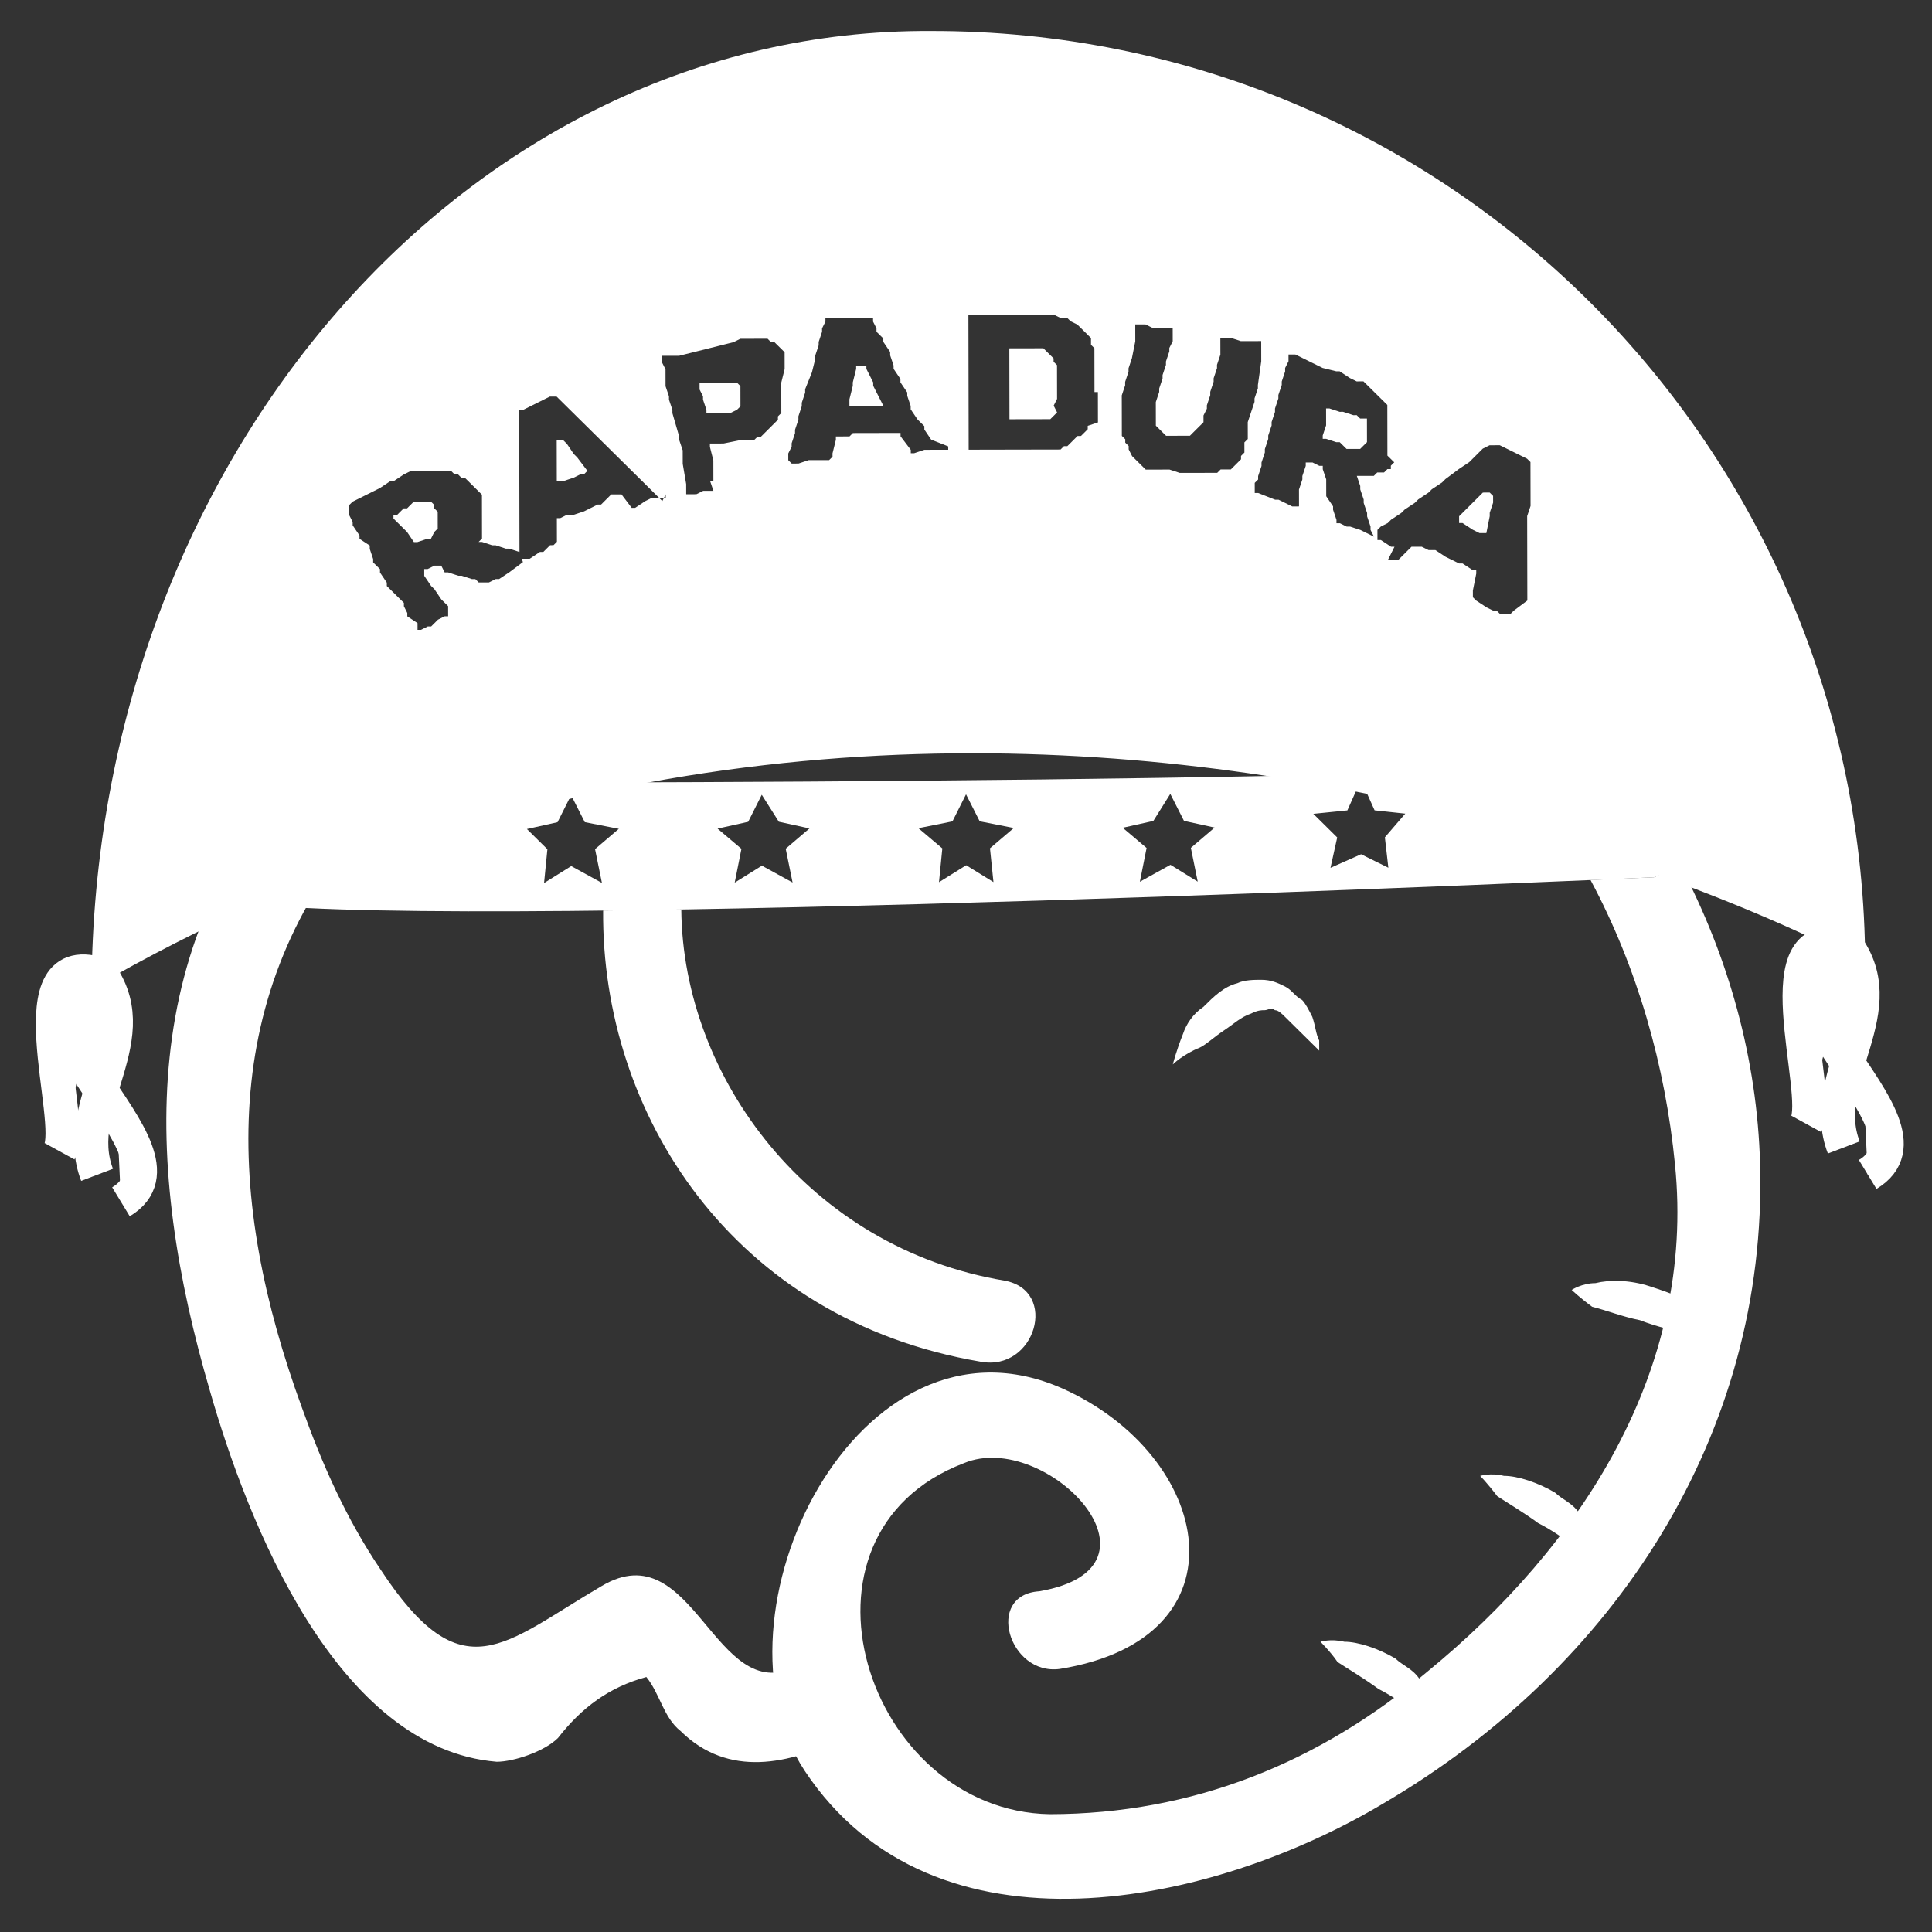 <?xml version="1.0" encoding="UTF-8" standalone="no"?>
<!-- Created with Inkscape (http://www.inkscape.org/) -->

<svg
   xmlns:dc="http://purl.org/dc/elements/1.1/"
   xmlns:cc="http://creativecommons.org/ns#"
   xmlns:rdf="http://www.w3.org/1999/02/22-rdf-syntax-ns#"
   xmlns:svg="http://www.w3.org/2000/svg"
   xmlns="http://www.w3.org/2000/svg"
   xmlns:sodipodi="http://sodipodi.sourceforge.net/DTD/sodipodi-0.dtd"
   xmlns:inkscape="http://www.inkscape.org/namespaces/inkscape"
   width="260mm"
   height="260mm"
   viewBox="0 0 260 260"
   version="1.1"
   id="svg4426"
   inkscape:version="0.92.3 (2405546, 2018-03-11)"
   sodipodi:docname="php-com-rapadura.svg">
  <rect x="0" y="0" width="260" height="260" fill="#333333" stroke="none"/>
  <defs
     id="defs4420" />
  <sodipodi:namedview
     id="base"
     pagecolor="#ffffff"
     bordercolor="#666666"
     borderopacity="1.0"
     inkscape:pageopacity="0.0"
     inkscape:pageshadow="2"
     inkscape:zoom="0.24748737"
     inkscape:cx="278.35941"
     inkscape:cy="669.33086"
     inkscape:document-units="mm"
     inkscape:current-layer="layer1"
     showgrid="false"
     inkscape:window-width="1366"
     inkscape:window-height="705"
     inkscape:window-x="-8"
     inkscape:window-y="-8"
     inkscape:window-maximized="1" />
  <g
     inkscape:label="Camada 1"
     inkscape:groupmode="layer"
     id="layer1"
     transform="translate(0,-37)">
    <g
       id="g2923-4-6-8-8"
       transform="matrix(4.695,-0.01,0.01,4.658,5034.697,-3566.992)"
       style="fill:#ffffff">
      <g
         transform="matrix(0.976,0,0,0.976,-1077.142,770.52)"
         style="fill:#ffffff"
         id="g2881-4-0-3-8">
        <g
           style="fill:#ffffff"
           id="g2879-9-5-7-1">
          <path
             sodipodi:nodetypes="ccccccccccccccccccc"
             inkscape:connector-curvature="0"
             id="path2877-93-1-6-1"
             transform="matrix(0.271,0,0,0.271,1103.413,-789.312)"
             d="m -3877.83,3010.914 c -0.876,0.412 -1.812,0.834 -2.877,1.273 0,0 -5.178,0.208 -6.875,0.279 5.055,9.555 8.063,20.318 9.088,31.082 2.214,22.506 -10.331,41.691 -26.934,55.342 -11.807,9.962 -25.457,15.496 -40.953,15.496 -19.924,-0.369 -29.517,-30.623 -9.225,-38.371 8.855,-3.689 23.244,11.437 8.117,14.02 -5.903,0.369 -3.321,9.224 2.213,8.486 20.661,-3.321 16.603,-23.244 0.369,-30.623 -22.137,-9.962 -39.11,24.72 -28.041,41.691 14.02,21.399 44.275,14.758 62.723,3.689 25.089,-14.758 41.693,-40.214 40.955,-69.731 -0.286,-11.519 -3.378,-22.643 -8.561,-32.635 z m -108.291,4.562 c -2.918,0.043 -5.685,0.067 -8.469,0.094 -0.242,22.112 13.862,44.721 40.828,49.377 5.903,1.107 8.487,-7.749 2.584,-8.855 -21.093,-3.59 -34.814,-22.191 -34.943,-40.615 z"
             style="fill:#ffffff;stroke-width:3.69" />
        </g>
      </g>
      <g
         transform="matrix(0.976,0,0,0.976,-1077.142,770.52)"
         style="fill:#ffffff"
         id="g2887-6-0-2-4">
        <g
           style="fill:#ffffff"
           id="g2885-05-1-8-5">
          <path
             id="path2883-0-4-4-4"
             d="m 26.5,50.3 c -2.4,1.2 -3,-4 -5.7,-2.4 -2.9,1.7 -4.1,3.2 -6.5,-0.5 C 13.3,45.9 12.6,44.3 12,42.6 9.8,36.5 9.5,30.3 14,25.2 18.6,20 26,17 32.9,17.7 c 1.6,0.2 1.6,-2.3 0,-2.5 -7.8,-0.9 -15.2,2.8 -20.6,8.2 -5.2,5.2 -4.9,12.1 -3,18.7 1.1,3.9 3.7,10.6 8.4,11 0.5,0 1.4,-0.3 1.8,-0.7 0.7,-0.9 1.5,-1.5 2.6,-1.8 0.4,0.5 0.5,1.2 1,1.6 1.4,1.4 3.2,1 4.8,0.2 1.3,-0.7 0,-2.9 -1.4,-2.1 z"
             inkscape:connector-curvature="0"
             style="fill:#ffffff" />
        </g>
      </g>
      <g
         transform="matrix(0.976,0,0,0.976,-1077.142,770.52)"
         style="fill:#ffffff"
         id="g2891-2-1-6-6">
        <path
           id="path2889-9-0-9-9"
           d="m 37.6,32.5 c 0,0 0.1,-0.4 0.3,-0.9 0.1,-0.3 0.3,-0.6 0.6,-0.8 0.3,-0.3 0.6,-0.6 1,-0.7 C 39.7,30 40,30 40.2,30 c 0.3,0 0.5,0.1 0.7,0.2 0.2,0.1 0.3,0.3 0.5,0.4 0.1,0.1 0.2,0.3 0.3,0.5 0.1,0.3 0.1,0.5 0.2,0.7 0,0.2 0,0.3 0,0.3 0,0 -0.1,-0.1 -0.2,-0.2 -0.1,-0.1 -0.3,-0.3 -0.5,-0.5 -0.1,-0.1 -0.2,-0.2 -0.3,-0.3 -0.1,-0.1 -0.2,-0.2 -0.3,-0.2 -0.1,-0.1 -0.2,0 -0.3,0 -0.1,0 -0.2,0 -0.4,0.1 -0.3,0.1 -0.5,0.3 -0.8,0.5 -0.3,0.2 -0.5,0.4 -0.7,0.5 -0.5,0.2 -0.8,0.5 -0.8,0.5 z"
           inkscape:connector-curvature="0"
           style="fill:#ffffff" />
      </g>
      <g
         transform="matrix(0.976,0,0,0.976,-1077.142,770.52)"
         style="fill:#ffffff"
         id="g2895-4-2-8-6">
        <path
           id="path2893-3-5-9-9"
           d="m 46.6,44.7 c 0,0 0.3,-0.1 0.7,0 0.4,0 1,0.2 1.5,0.5 0.2,0.2 0.5,0.3 0.7,0.6 0.2,0.2 0.3,0.5 0.4,0.7 0.1,0.2 0.1,0.5 0,0.6 0,0.1 -0.1,0.2 -0.1,0.2 0,0 0,-0.1 -0.1,-0.2 -0.1,-0.1 -0.2,-0.2 -0.3,-0.3 -0.3,-0.2 -0.7,-0.5 -1.1,-0.7 -0.4,-0.3 -0.9,-0.6 -1.2,-0.8 -0.3,-0.4 -0.5,-0.6 -0.5,-0.6 z"
           inkscape:connector-curvature="0"
           style="fill:#ffffff" />
      </g>
      <g
         transform="matrix(0.976,0,0,0.976,-1077.142,770.52)"
         style="fill:#ffffff"
         id="g2899-5-3-8-3">
        <path
           id="path2897-1-1-8-0"
           d="m 49.3,39.2 c 0,0 0.3,-0.2 0.7,-0.2 0.4,-0.1 1,-0.1 1.6,0.1 0.3,0.1 0.6,0.2 0.8,0.3 0.2,0.1 0.5,0.3 0.6,0.6 0.1,0.2 0.2,0.4 0.2,0.6 0,0.1 0,0.2 0,0.2 0,0 -0.1,0 -0.2,-0.1 -0.1,-0.1 -0.2,-0.1 -0.4,-0.2 -0.3,-0.1 -0.8,-0.2 -1.3,-0.4 -0.5,-0.1 -1,-0.3 -1.4,-0.4 -0.4,-0.3 -0.6,-0.5 -0.6,-0.5 z"
           inkscape:connector-curvature="0"
           style="fill:#ffffff" />
      </g>
      <g
         transform="matrix(0.976,0,0,0.976,-1077.142,770.52)"
         style="fill:#ffffff"
         id="g2903-7-2-8-3">
        <path
           id="path2901-43-6-2-7"
           d="m 41.9,49.6 c 0,0 0.3,-0.1 0.7,0 0.4,0 1,0.2 1.5,0.5 0.2,0.2 0.5,0.3 0.7,0.6 0.2,0.2 0.4,0.5 0.4,0.7 0.1,0.2 0.1,0.5 0,0.6 0,0.1 -0.1,0.2 -0.1,0.2 0,0 0,-0.1 -0.1,-0.2 C 44.9,51.9 44.8,51.8 44.7,51.7 44.4,51.5 44,51.2 43.6,51 43.2,50.7 42.7,50.4 42.4,50.2 42.2,49.9 41.9,49.6 41.9,49.6 Z"
           inkscape:connector-curvature="0"
           style="fill:#ffffff" />
      </g>
      <g
         transform="matrix(0.976,0,0,0.976,-1077.142,770.52)"
         style="fill:#ffffff"
         id="g2921-1-3-5-1">
        <path
           id="path2905-4-9-7-2"
           d="M 6.4,29.7 C 2.3,30.8 9.2,35 6.7,36.5"
           stroke-miterlimit="10"
           inkscape:connector-curvature="0"
           style="fill:#ffffff;stroke:#ffffff;stroke-miterlimit:10;stroke-opacity:1" />
        <path
           id="path2907-69-0-1-5"
           d="M 6,35.7 C 5.2,33.6 7.6,31.6 6,29.6"
           stroke-miterlimit="10"
           inkscape:connector-curvature="0"
           style="fill:#ffffff;stroke:#ffffff;stroke-miterlimit:10;stroke-opacity:1" />
        <path
           id="path2909-4-4-5-5"
           d="M 6.2,29.8 C 3.5,28.8 5.4,34.1 4.9,35"
           stroke-miterlimit="10"
           inkscape:connector-curvature="0"
           style="fill:#ffffff;stroke:#ffffff;stroke-miterlimit:10;stroke-opacity:1" />
        <path
           id="path2911-2-3-4-2"
           d="m 57.7,29 c -4.1,1.1 2.8,5.3 0.3,6.8"
           stroke-miterlimit="10"
           inkscape:connector-curvature="0"
           style="fill:#ffffff;stroke:#ffffff;stroke-miterlimit:10;stroke-opacity:1" />
        <path
           id="path2913-2-1-9-4"
           d="m 57.3,35 c -0.8,-2.1 1.6,-4.1 0,-6.1"
           stroke-miterlimit="10"
           inkscape:connector-curvature="0"
           style="fill:#ffffff;stroke:#ffffff;stroke-miterlimit:10;stroke-opacity:1" />
        <path
           id="path2915-6-8-0-7"
           d="m 57.5,29.1 c -2.7,-1 -0.8,4.3 -1.3,5.2"
           stroke-miterlimit="10"
           inkscape:connector-curvature="0"
           style="fill:#ffffff;stroke:#ffffff;stroke-miterlimit:10;stroke-opacity:1" />
        <path
           inkscape:connector-curvature="0"
           id="path2917-4-3-9-0"
           transform="matrix(0.271,0,0,0.271,1103.413,-789.312)"
           d="m -3880.707,2999.643 c -41.692,2.583 -152.01,1.844 -152.01,1.844 -4.427,0 -25.458,9.963 0,13.283 25.458,2.952 152.01,-2.582 152.01,-2.582 23.244,-9.593 0,-12.545 0,-12.545 z m -31.73,1.844 1.475,3.322 3.322,0.367 -2.215,2.584 0.369,3.32 -2.951,-1.477 -3.32,1.477 0.736,-3.32 -2.582,-2.584 3.689,-0.367 z m -85.598,1.477 1.477,2.951 3.689,0.738 -2.584,2.213 0.738,3.691 -3.32,-1.846 -2.951,1.846 0.369,-3.691 -2.215,-2.213 3.32,-0.738 z m 20.662,0 1.844,2.951 3.32,0.738 -2.582,2.213 0.738,3.691 -3.32,-1.846 -2.953,1.846 0.738,-3.691 -2.582,-2.213 3.32,-0.738 z m 22.137,0 1.475,2.951 3.691,0.738 -2.584,2.213 0.369,3.691 -2.951,-1.846 -2.951,1.846 0.369,-3.691 -2.584,-2.213 3.689,-0.738 z m 22.137,0 1.477,2.951 3.32,0.738 -2.582,2.213 0.736,3.691 -2.951,-1.846 -3.32,1.846 0.738,-3.691 -2.584,-2.213 3.322,-0.738 z"
           style="fill:#ffffff;stroke-width:3.69" />
        <path
           inkscape:connector-curvature="0"
           id="path2919-1-9-3-1"
           transform="matrix(0.271,0,0,0.271,1103.413,-789.312)"
           d="m -3958.926,2919.58 c -49.965,-0.367 -90.779,46.457 -91.125,104.41 96.663,-56.074 192.219,-2.211 192.219,-2.211 0,-56.45 -45.013,-102.199 -101.094,-102.199 z m -91.125,104.41 c 0,0 -0.01,0 -0.01,0 v 0.736 c 0,-0.248 0.01,-0.493 0.01,-0.74 z m 95.184,-73.418 h 0.369 0.369 0.367 0.369 1.846 0.369 1.107 0.367 0.738 0.369 0.369 0.369 0.738 0.369 0.369 0.367 0.369 l 0.738,0.367 h 0.369 0.369 l 0.369,0.369 0.738,0.369 0.369,0.369 0.369,0.369 0.367,0.369 0.369,0.369 v 0.369 0.369 l 0.369,0.369 v 0.369 0.367 0.369 0.369 0.369 0.369 0.369 0.369 0.369 0.369 1.105 h 0.369 v 0.738 0.369 0.369 0.369 0.369 0.369 0.369 0.367 l -1.107,0.369 v 0.369 l -0.367,0.369 -0.369,0.369 h -0.369 l -0.369,0.369 -0.369,0.369 -0.369,0.369 h -0.369 l -0.369,0.369 h -0.369 -0.369 -0.369 -0.367 -0.369 -1.107 -0.369 -0.369 -0.369 -0.738 -0.367 -0.369 -0.738 -0.369 -0.369 -0.369 -1.476 -0.367 -0.738 v -0.369 -0.369 -0.738 -0.369 -0.369 -0.369 -0.369 -0.367 -1.107 -0.369 -1.107 -0.369 -0.369 -0.367 -0.369 -0.369 -0.369 -0.369 -0.369 -1.107 -0.369 -1.105 -0.369 -1.107 -0.738 -0.369 -0.369 z m -15.496,0.367 h 0.369 0.369 1.105 1.476 1.107 0.369 0.367 v 0.369 l 0.369,0.738 v 0.369 l 0.738,0.738 v 0.369 l 0.738,1.107 v 0.367 l 0.369,1.107 v 0.369 l 0.738,1.107 v 0.369 l 0.736,1.105 v 0.369 l 0.369,1.107 v 0.369 l 0.738,1.107 0.738,0.736 v 0.369 l 0.738,1.107 1.844,0.738 v 0.369 h -0.369 -0.367 -0.369 -0.369 -0.369 -0.738 l -1.107,0.369 h -0.369 v -0.369 l -1.105,-1.477 v -0.369 h -0.369 -0.369 -1.107 -0.369 -1.475 -1.107 -0.369 l -0.369,0.369 h -1.107 -0.369 v 0.369 l -0.367,1.476 v 0.369 l -0.369,0.367 h -0.369 -0.369 -1.107 -0.369 l -1.105,0.369 h -0.369 -0.369 l -0.369,-0.369 v -0.367 -0.369 l 0.369,-0.738 v -0.369 l 0.369,-1.107 v -0.369 l 0.369,-1.105 v -0.369 l 0.367,-1.107 v -0.369 l 0.369,-1.107 v -0.369 l 0.738,-1.844 0.369,-1.477 v -0.369 l 0.369,-1.105 v -0.369 l 0.369,-1.107 v -0.369 l 0.369,-0.738 z m 33.574,0.738 h 0.369 0.738 l 0.738,0.369 h 0.367 0.738 0.369 0.369 0.369 v 0.369 0.369 0.369 0.369 l -0.369,0.738 v 0.369 l -0.369,1.105 v 0.369 l -0.369,1.107 v 0.369 l -0.369,1.105 v 0.369 l -0.369,1.107 v 0.369 0.369 0.369 0.369 0.369 0.367 0.369 l 0.369,0.369 0.369,0.369 0.369,0.369 h 0.369 0.369 0.369 0.369 0.369 0.369 0.369 l 0.367,-0.369 0.369,-0.369 0.369,-0.369 0.369,-0.369 v -0.367 -0.369 l 0.369,-0.738 v -0.369 l 0.369,-1.107 v -0.369 l 0.369,-1.105 v -0.369 l 0.369,-1.107 v -0.369 l 0.369,-1.107 v -0.367 -0.738 -0.369 -0.369 h 0.369 0.367 0.369 l 1.107,0.369 h 0.369 0.738 0.369 0.369 0.369 v 0.369 0.738 0.367 0.369 0.369 l -0.369,2.584 v 0.367 l -0.369,1.107 v 0.369 l -0.369,1.107 -0.369,1.105 v 0.738 0.369 0.369 0.369 l -0.369,0.369 v 0.369 0.369 0.369 l -0.369,0.369 v 0.367 l -0.369,0.369 -0.369,0.369 -0.369,0.369 h -0.736 -0.369 l -0.369,0.369 h -0.369 -0.369 -0.369 -0.369 -0.369 -0.369 -0.369 -0.367 -0.369 -0.738 l -1.107,-0.369 h -0.369 -0.369 -1.105 -0.369 -0.369 l -0.369,-0.369 -0.369,-0.369 -0.369,-0.369 -0.369,-0.367 -0.369,-0.738 v -0.369 l -0.369,-0.369 v -0.369 l -0.369,-0.369 v -0.369 -0.369 -0.369 -0.369 -0.367 -0.369 -0.369 -0.369 -0.369 -0.738 -0.369 l 0.369,-1.105 v -0.369 l 0.369,-1.107 v -0.369 l 0.369,-1.107 0.369,-1.844 v -0.738 -0.369 -0.369 z m -42.799,1.477 h 0.369 0.369 0.369 0.369 0.369 0.369 0.367 0.369 l 0.369,0.369 h 0.369 l 0.369,0.369 0.369,0.369 0.369,0.369 v 0.367 0.369 0.369 0.369 0.369 l -0.369,1.477 v 0.736 0.369 0.369 0.369 0.369 0.369 0.369 0.369 l -0.369,0.369 v 0.369 l -0.369,0.367 -0.369,0.369 -0.369,0.369 -0.369,0.369 -0.367,0.369 h -0.369 l -0.369,0.369 h -0.369 -0.369 -0.369 -0.369 l -1.844,0.369 h -0.369 -0.369 -0.369 -0.369 v 0.369 l 0.369,1.475 v 0.369 0.738 0.369 0.369 0.369 h -0.369 l 0.369,1.107 h -0.738 -0.369 l -0.738,0.367 h -0.369 -0.367 -0.369 v -0.367 -0.369 -0.369 l -0.369,-2.215 v -1.105 -0.369 l -0.369,-1.107 v -0.369 l -0.738,-2.582 v -0.369 l -0.369,-1.107 v -0.369 l -0.369,-1.105 v -0.369 -1.107 -0.369 l -0.369,-0.738 v -0.369 -0.369 h 0.369 0.738 0.369 0.369 l 1.475,-0.367 1.477,-0.369 1.476,-0.369 1.475,-0.369 z m 29.148,1.107 v 0.369 0.367 0.738 0.369 0.369 0.369 0.369 0.369 0.369 1.105 0.369 0.369 0.369 0.369 0.369 0.369 0.369 0.369 h 0.369 1.844 0.369 0.369 0.369 0.369 0.369 0.367 l 0.369,-0.369 0.369,-0.369 -0.369,-0.738 0.369,-0.738 v -0.369 -0.369 -0.369 -0.367 -0.738 -0.369 -0.369 -0.369 -0.369 l -0.369,-0.369 v -0.369 l -0.369,-0.369 -0.367,-0.367 -0.369,-0.369 h -0.369 -0.369 -0.369 -0.369 -0.369 -0.369 -0.369 -0.369 -0.367 z m 30.254,0.736 h 0.369 0.369 l 0.736,0.369 2.215,1.107 1.475,0.369 h 0.369 l 1.107,0.738 0.738,0.369 h 0.369 0.369 l 0.369,0.369 0.367,0.367 0.369,0.369 0.369,0.369 0.369,0.369 0.369,0.369 0.369,0.369 v 0.369 0.369 0.369 0.369 0.367 0.369 0.369 0.369 0.369 0.369 0.369 0.369 0.369 0.369 0.369 l 0.738,0.736 -0.369,0.369 v 0.369 h -0.369 l -0.369,0.369 h -0.369 -0.369 l -0.369,0.369 h -0.369 -0.367 -0.369 -0.369 -0.369 l 0.369,1.107 v 0.369 l 0.369,1.105 v 0.369 l 0.369,1.107 v 0.369 l 0.367,1.107 v 0.367 l 0.369,0.738 -1.475,-0.738 -1.107,-0.367 h -0.369 l -0.738,-0.369 h -0.369 v -0.369 l -0.367,-1.107 v -0.369 l -0.738,-1.107 v -0.369 -1.105 -0.369 l -0.369,-1.107 v -0.369 h -0.369 l -0.738,-0.369 h -0.369 -0.369 v 0.369 l -0.369,1.107 v 0.369 l -0.369,1.107 v 0.367 0.369 0.369 0.369 0.369 h -0.367 -0.369 l -0.738,-0.369 -0.738,-0.369 h -0.369 l -1.844,-0.738 h -0.369 v -0.367 -0.369 -0.369 l 0.369,-0.369 v -0.369 l 0.369,-1.107 v -0.369 l 0.367,-1.105 v -0.369 l 0.369,-1.107 v -0.369 l 0.369,-1.107 v -0.369 l 0.369,-1.105 v -0.369 l 0.369,-1.107 v -0.369 l 0.369,-1.105 v -0.369 l 0.369,-1.107 v -0.369 l 0.369,-0.738 v -0.369 z m -46.858,1.107 v 0.369 l -0.369,1.477 v 0.369 l -0.369,1.475 v 0.369 0.369 h 0.369 0.369 1.477 1.105 0.369 l -0.369,-0.738 -0.738,-1.475 v -0.369 l -0.736,-1.477 v -0.369 h -0.369 -0.369 z m -16.973,1.846 v 0.369 0.367 l 0.369,0.738 v 0.369 l 0.369,1.107 v 0.369 h 0.369 1.107 1.105 l 0.738,-0.369 0.369,-0.369 v -0.369 -0.369 -0.369 -0.369 -0.369 -0.367 l -0.369,-0.369 h -0.369 -0.369 -0.736 -0.369 -0.369 -0.369 -0.738 -0.369 z m -16.234,1.475 h 0.369 0.369 l 0.369,0.369 0.738,0.738 0.369,0.369 0.738,0.738 0.369,0.369 0.736,0.736 0.369,0.369 0.738,0.738 0.369,0.369 0.738,0.738 0.369,0.369 0.738,0.738 0.367,0.367 0.738,0.738 0.369,0.369 1.107,1.107 0.738,0.738 0.369,0.369 0.736,0.736 h 0.369 0.184 l 0.185,-0.369 v 0.369 h -0.185 l -0.184,0.369 -0.369,-0.369 h -0.367 -0.369 l -0.738,0.369 -1.107,0.738 h -0.369 l -1.107,-1.477 h -0.367 -0.369 -0.369 l -1.107,1.107 h -0.369 l -1.475,0.738 -1.107,0.369 h -0.369 -0.369 l -0.738,0.369 h -0.369 v 0.369 1.475 0.369 0.369 l -0.369,0.369 h -0.369 l -0.736,0.738 h -0.369 l -1.107,0.738 h -0.369 -0.369 -0.123 l 0.123,0.369 -1.475,1.105 -1.107,0.738 h -0.369 l -0.738,0.369 h -0.369 -0.369 -0.369 l -0.367,-0.369 h -0.369 l -1.107,-0.369 h -0.369 l -1.107,-0.369 h -0.369 l -0.367,-0.738 h -0.369 -0.369 l -0.738,0.369 h -0.369 v 0.369 0.369 l 0.738,1.107 0.369,0.369 0.738,1.107 0.367,0.367 0.369,0.369 v 0.369 0.369 0.369 h -0.369 l -0.736,0.369 -0.738,0.738 h -0.369 l -0.738,0.369 h -0.369 v -0.369 -0.369 l -1.107,-0.738 v -0.369 l -0.367,-0.738 v -0.369 l -0.738,-0.736 -0.369,-0.369 -0.738,-0.738 v -0.369 l -0.738,-1.107 v -0.369 l -0.738,-0.736 v -0.369 l -0.367,-1.107 v -0.369 l -1.107,-0.738 v -0.369 l -0.738,-1.105 v -0.369 l -0.369,-0.738 v -0.369 -0.369 -0.369 l 0.369,-0.369 0.738,-0.369 2.213,-1.105 1.107,-0.738 h 0.369 l 1.107,-0.738 0.736,-0.369 h 0.369 0.369 0.369 0.369 0.369 0.369 0.369 0.369 0.369 0.367 0.369 0.369 l 0.369,0.369 h 0.369 l 0.369,0.369 h 0.369 l 0.369,0.369 0.369,0.369 0.369,0.369 0.367,0.369 0.369,0.367 v 0.369 0.369 0.369 0.369 0.369 0.369 0.369 0.369 0.369 0.369 0.367 0.369 0.369 l -0.369,0.369 h 0.369 l 1.107,0.369 h 0.369 l 1.107,0.369 h 0.369 l 1.105,0.369 v -0.738 -0.369 -1.107 -0.367 -1.107 -0.369 -1.107 -0.369 -1.105 -0.369 -1.846 -1.475 -0.369 -1.107 -0.369 -1.107 -0.369 -1.105 -0.369 -0.369 h 0.369 l 0.738,-0.369 1.477,-0.738 z m 84.123,1.476 v 0.369 0.369 0.369 0.367 0.369 l -0.369,1.107 v 0.369 h 0.369 l 1.105,0.369 h 0.369 l 0.738,0.738 h 0.369 0.369 0.369 0.369 l 0.369,-0.369 0.369,-0.369 v -0.369 -0.369 -0.369 -0.369 -0.369 -0.369 -0.367 h -0.738 l -0.369,-0.369 h -0.369 l -1.107,-0.369 h -0.369 l -1.105,-0.369 z m -83.385,3.32 v 0.369 1.477 0.367 1.477 0.369 0.369 h 0.369 0.369 l 1.107,-0.369 0.738,-0.369 h 0.369 l 0.367,-0.369 -1.105,-1.475 -0.369,-0.369 -0.738,-1.107 -0.369,-0.369 h -0.369 z m 101.094,0.738 h 0.369 0.369 0.369 l 0.738,0.369 1.475,0.738 0.738,0.367 0.369,0.369 v 0.369 0.369 0.738 0.369 1.107 0.367 1.107 0.369 l -0.369,1.107 v 0.369 1.105 0.369 1.107 0.369 1.107 0.369 1.475 1.107 0.369 1.475 l -1.476,1.107 -0.367,0.369 h -0.369 -0.369 -0.369 l -0.369,-0.369 h -0.369 l -0.738,-0.369 -1.105,-0.738 -0.369,-0.367 v -0.369 -0.369 l 0.369,-1.846 v -0.369 h -0.369 l -1.107,-0.738 h -0.369 l -1.476,-0.736 -1.105,-0.738 h -0.369 -0.369 l -0.738,-0.369 h -0.369 -0.369 -0.369 l -1.105,1.107 -0.369,0.369 h -0.369 -0.369 -0.369 l 0.738,-1.477 h -0.369 l -1.107,-0.738 h -0.369 v -0.369 -0.369 -0.369 l 0.369,-0.367 0.738,-0.369 0.369,-0.369 1.107,-0.738 0.369,-0.369 1.105,-0.738 0.369,-0.369 1.107,-0.738 0.369,-0.367 1.105,-0.738 0.369,-0.369 1.476,-1.107 1.107,-0.738 0.369,-0.369 0.736,-0.736 0.369,-0.369 z m -0.738,5.164 -1.105,1.107 -0.369,0.369 -0.738,0.738 -0.369,0.369 v 0.369 0.369 h 0.369 l 1.107,0.736 0.736,0.369 h 0.369 0.369 l 0.369,-1.844 v -0.369 l 0.369,-1.107 v -0.369 -0.369 l -0.369,-0.369 h -0.369 z m -115.852,0.738 -0.738,0.738 h -0.367 l -0.738,0.738 h -0.369 v 0.369 l 0.369,0.369 0.369,0.369 0.369,0.369 0.367,0.367 0.738,1.107 h 0.369 l 1.107,-0.369 h 0.369 l 0.369,-0.738 0.369,-0.367 v -0.369 -0.369 -0.369 -0.369 -0.369 l -0.369,-0.369 v -0.369 l -0.369,-0.369 h -0.369 -0.369 -0.369 -0.369 z"
           style="fill:#ffffff;stroke-width:3.69" />
      </g>
    </g>
  </g>
</svg>
